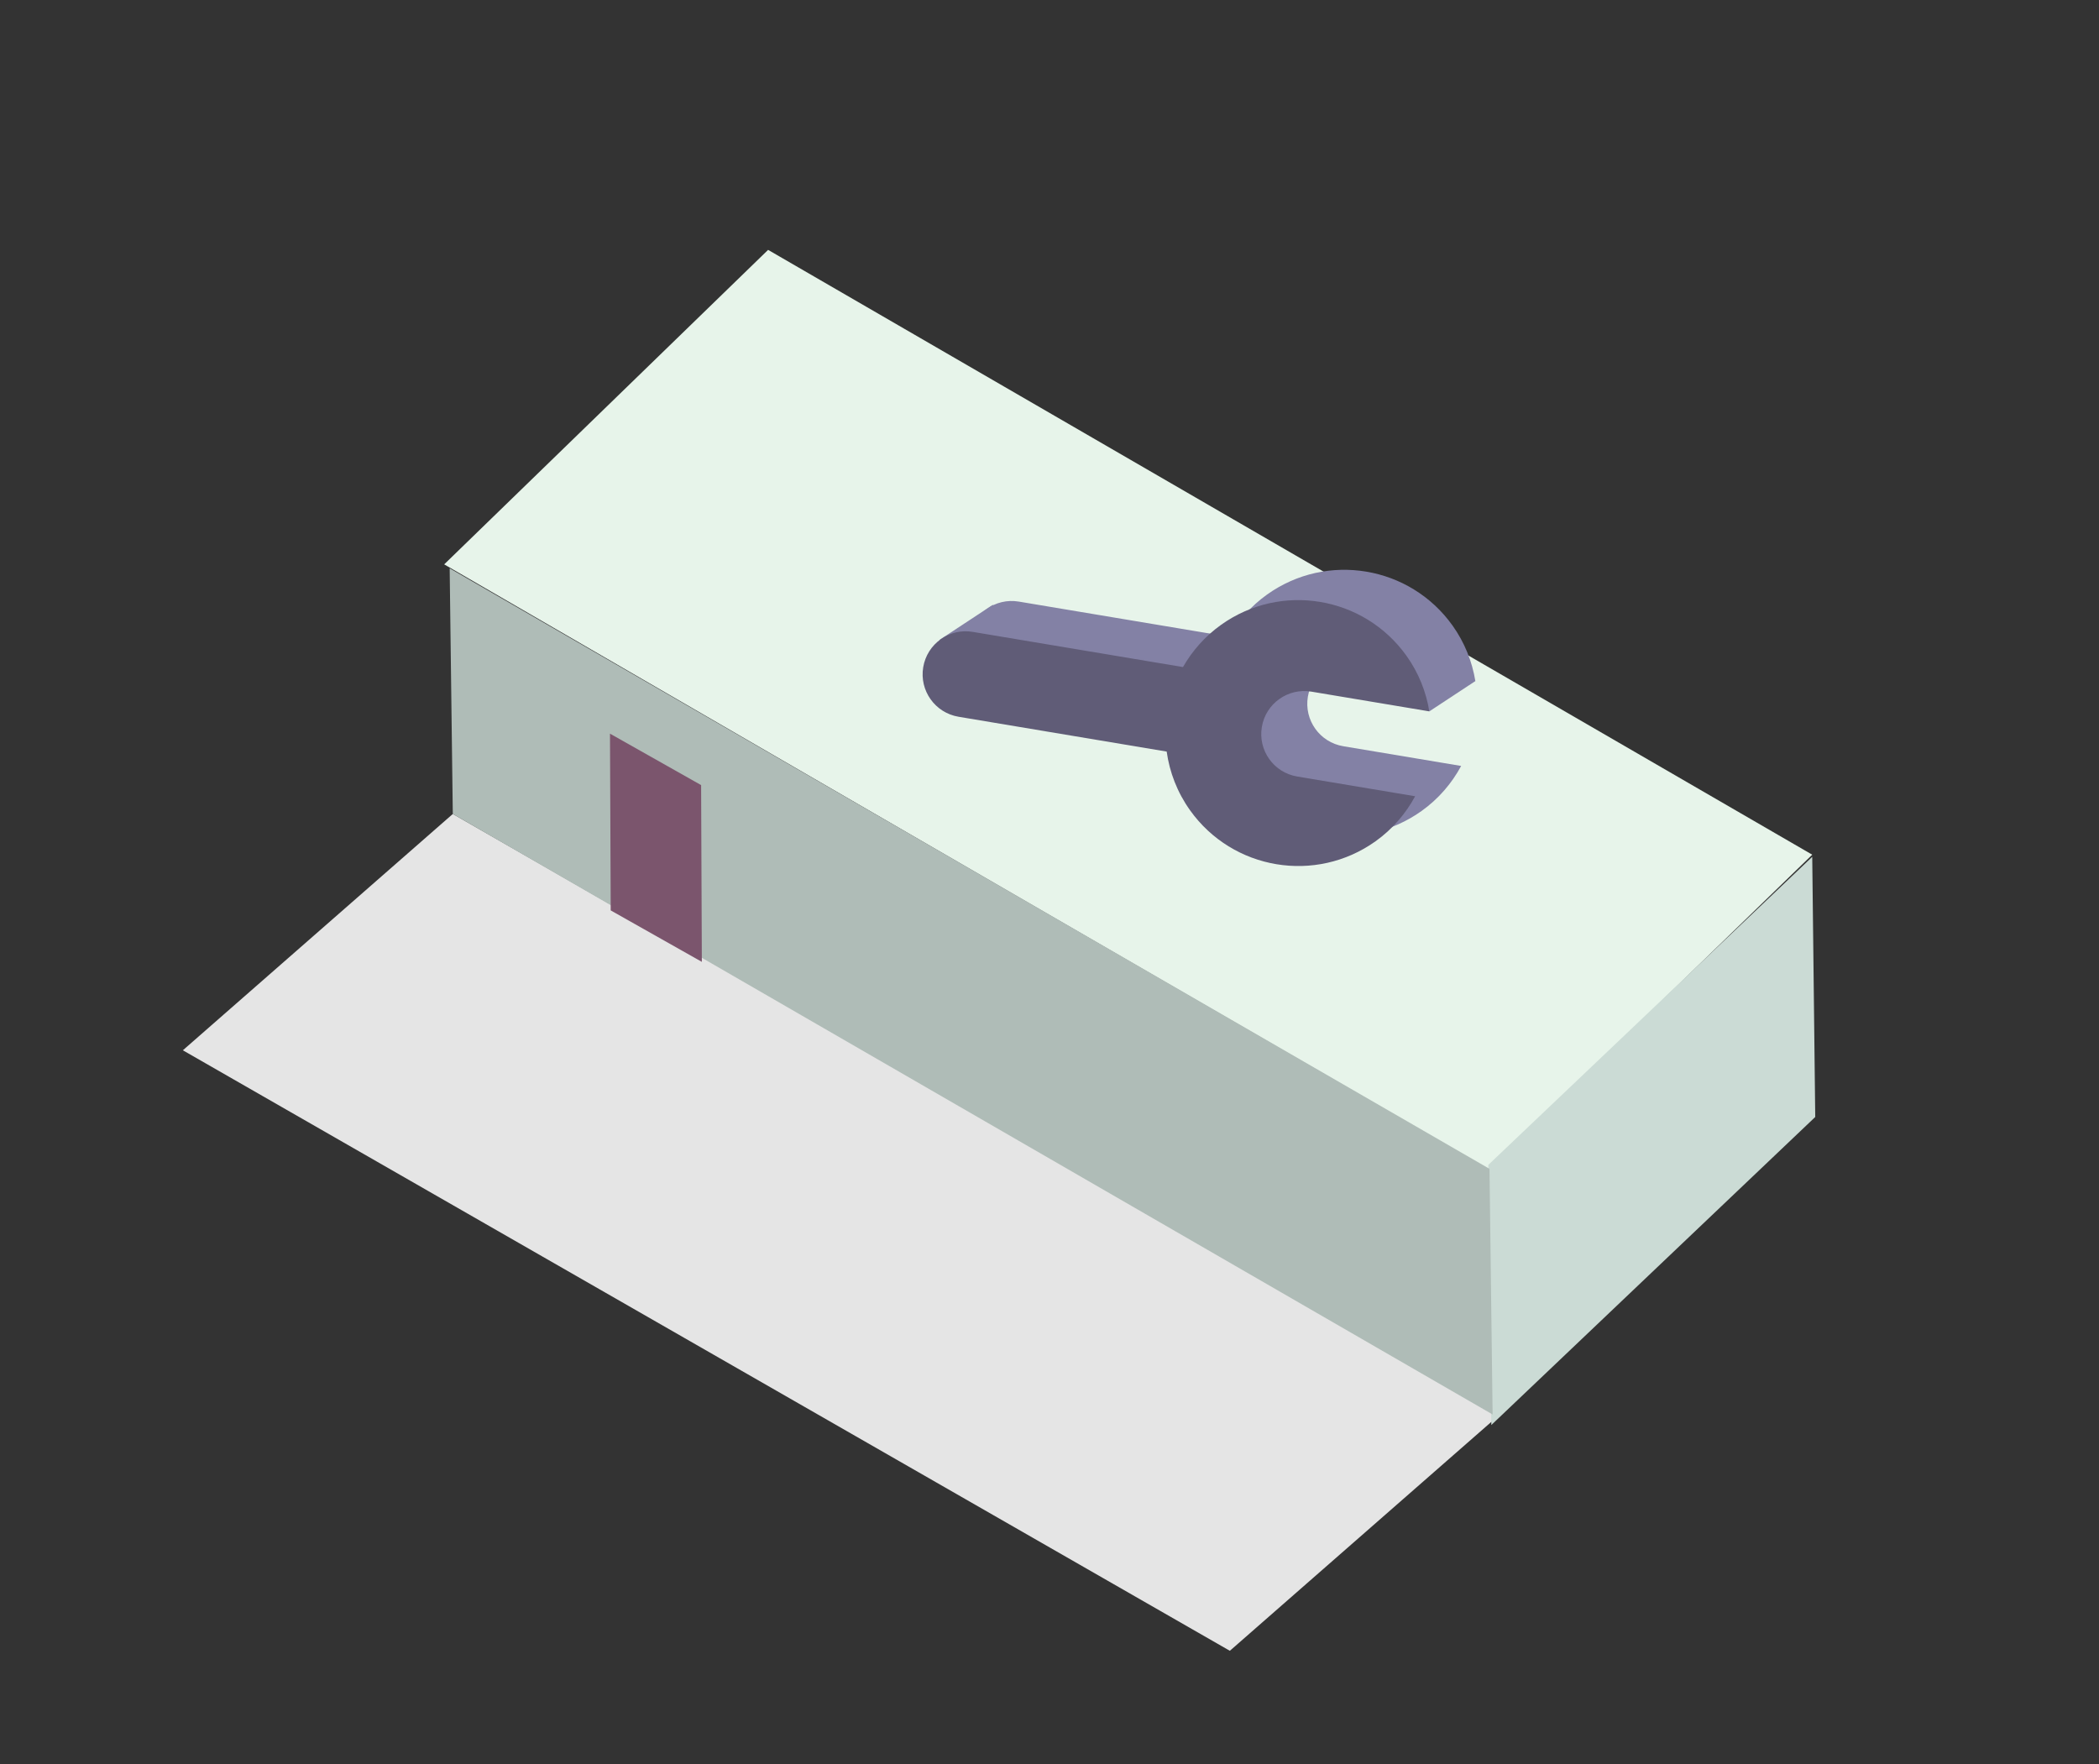 <?xml version="1.0" encoding="utf-8"?>
<!-- Generator: Adobe Illustrator 17.0.0, SVG Export Plug-In . SVG Version: 6.00 Build 0)  -->
<!DOCTYPE svg PUBLIC "-//W3C//DTD SVG 1.1//EN" "http://www.w3.org/Graphics/SVG/1.1/DTD/svg11.dtd">
<svg version="1.1" id="Layer_1" xmlns="http://www.w3.org/2000/svg" xmlns:xlink="http://www.w3.org/1999/xlink" x="0px" y="0px"
	 width="266.962px" height="224.383px" viewBox="0 0 266.962 224.383" enable-background="new 0 0 266.962 224.383"
	 xml:space="preserve">
<rect x="0" y="0" width="266.962" height="224.383" fill="#333333" stroke="none"/>
<g>
	<polygon fill="#E5E5E5" points="190.751,179.901 57.589,103.524 23.257,133.581 156.419,209.957 	"/>
	<g>
		<polygon fill="#E7F4EA" points="189.292,148.704 56.494,71.78 97.692,31.78 230.49,108.704 		"/>
		<polygon fill="#CBDBD5" points="189.292,148.157 189.674,181.243 230.872,142.064 230.49,108.977 		"/>
		<polygon fill="#AFBCB7" points="189.839,179.901 57.589,103.524 57.191,72.281 189.441,148.658 		"/>
		<polygon fill="#7B556D" points="89.264,122.334 77.673,115.79 77.581,93.309 89.172,99.853 		"/>
	</g>
	<g>
		<path fill="#8381A5" d="M185.838,97.417l-15.001-2.51c-1.491-0.249-2.739-1.079-3.553-2.219c-0.813-1.14-1.191-2.59-0.942-4.081
			c0.498-2.981,3.319-4.994,6.301-4.494l15.001,2.51c-0.407-2.469-1.35-4.886-2.901-7.061c-5.424-7.603-15.984-9.37-23.587-3.947
			c-2.055,1.466-3.668,3.315-4.844,5.372l-26.738-4.474c-2.981-0.5-5.803,1.513-6.301,4.494c-0.249,1.491,0.129,2.941,0.942,4.082
			c0.813,1.14,2.062,1.97,3.553,2.219l26.471,4.429c0.365,2.609,1.335,5.172,2.971,7.465c5.424,7.603,15.984,9.37,23.587,3.947
			C182.971,101.598,184.65,99.618,185.838,97.417z"/>
		<polygon fill="#8381A5" points="126.284,76.915 119.454,81.411 127.853,85.672 		"/>
		<polygon fill="#8381A5" points="177.431,80.564 181.79,90.475 187.645,86.622 		"/>
		<path fill="#605C77" d="M179.984,101.271l-15.001-2.51c-1.491-0.249-2.739-1.079-3.553-2.219c-0.813-1.14-1.191-2.59-0.942-4.082
			c0.498-2.981,3.319-4.994,6.301-4.494l15.001,2.51c-0.407-2.469-1.35-4.886-2.901-7.061c-5.424-7.603-15.984-9.37-23.587-3.947
			c-2.055,1.466-3.668,3.315-4.844,5.372l-26.738-4.474c-2.981-0.5-5.803,1.513-6.301,4.494c-0.249,1.491,0.129,2.941,0.942,4.081
			c0.813,1.14,2.062,1.97,3.553,2.219l26.471,4.429c0.365,2.609,1.335,5.172,2.971,7.465c5.424,7.603,15.984,9.37,23.587,3.947
			C177.117,105.451,178.796,103.472,179.984,101.271z"/>
	</g>
</g>
</svg>
